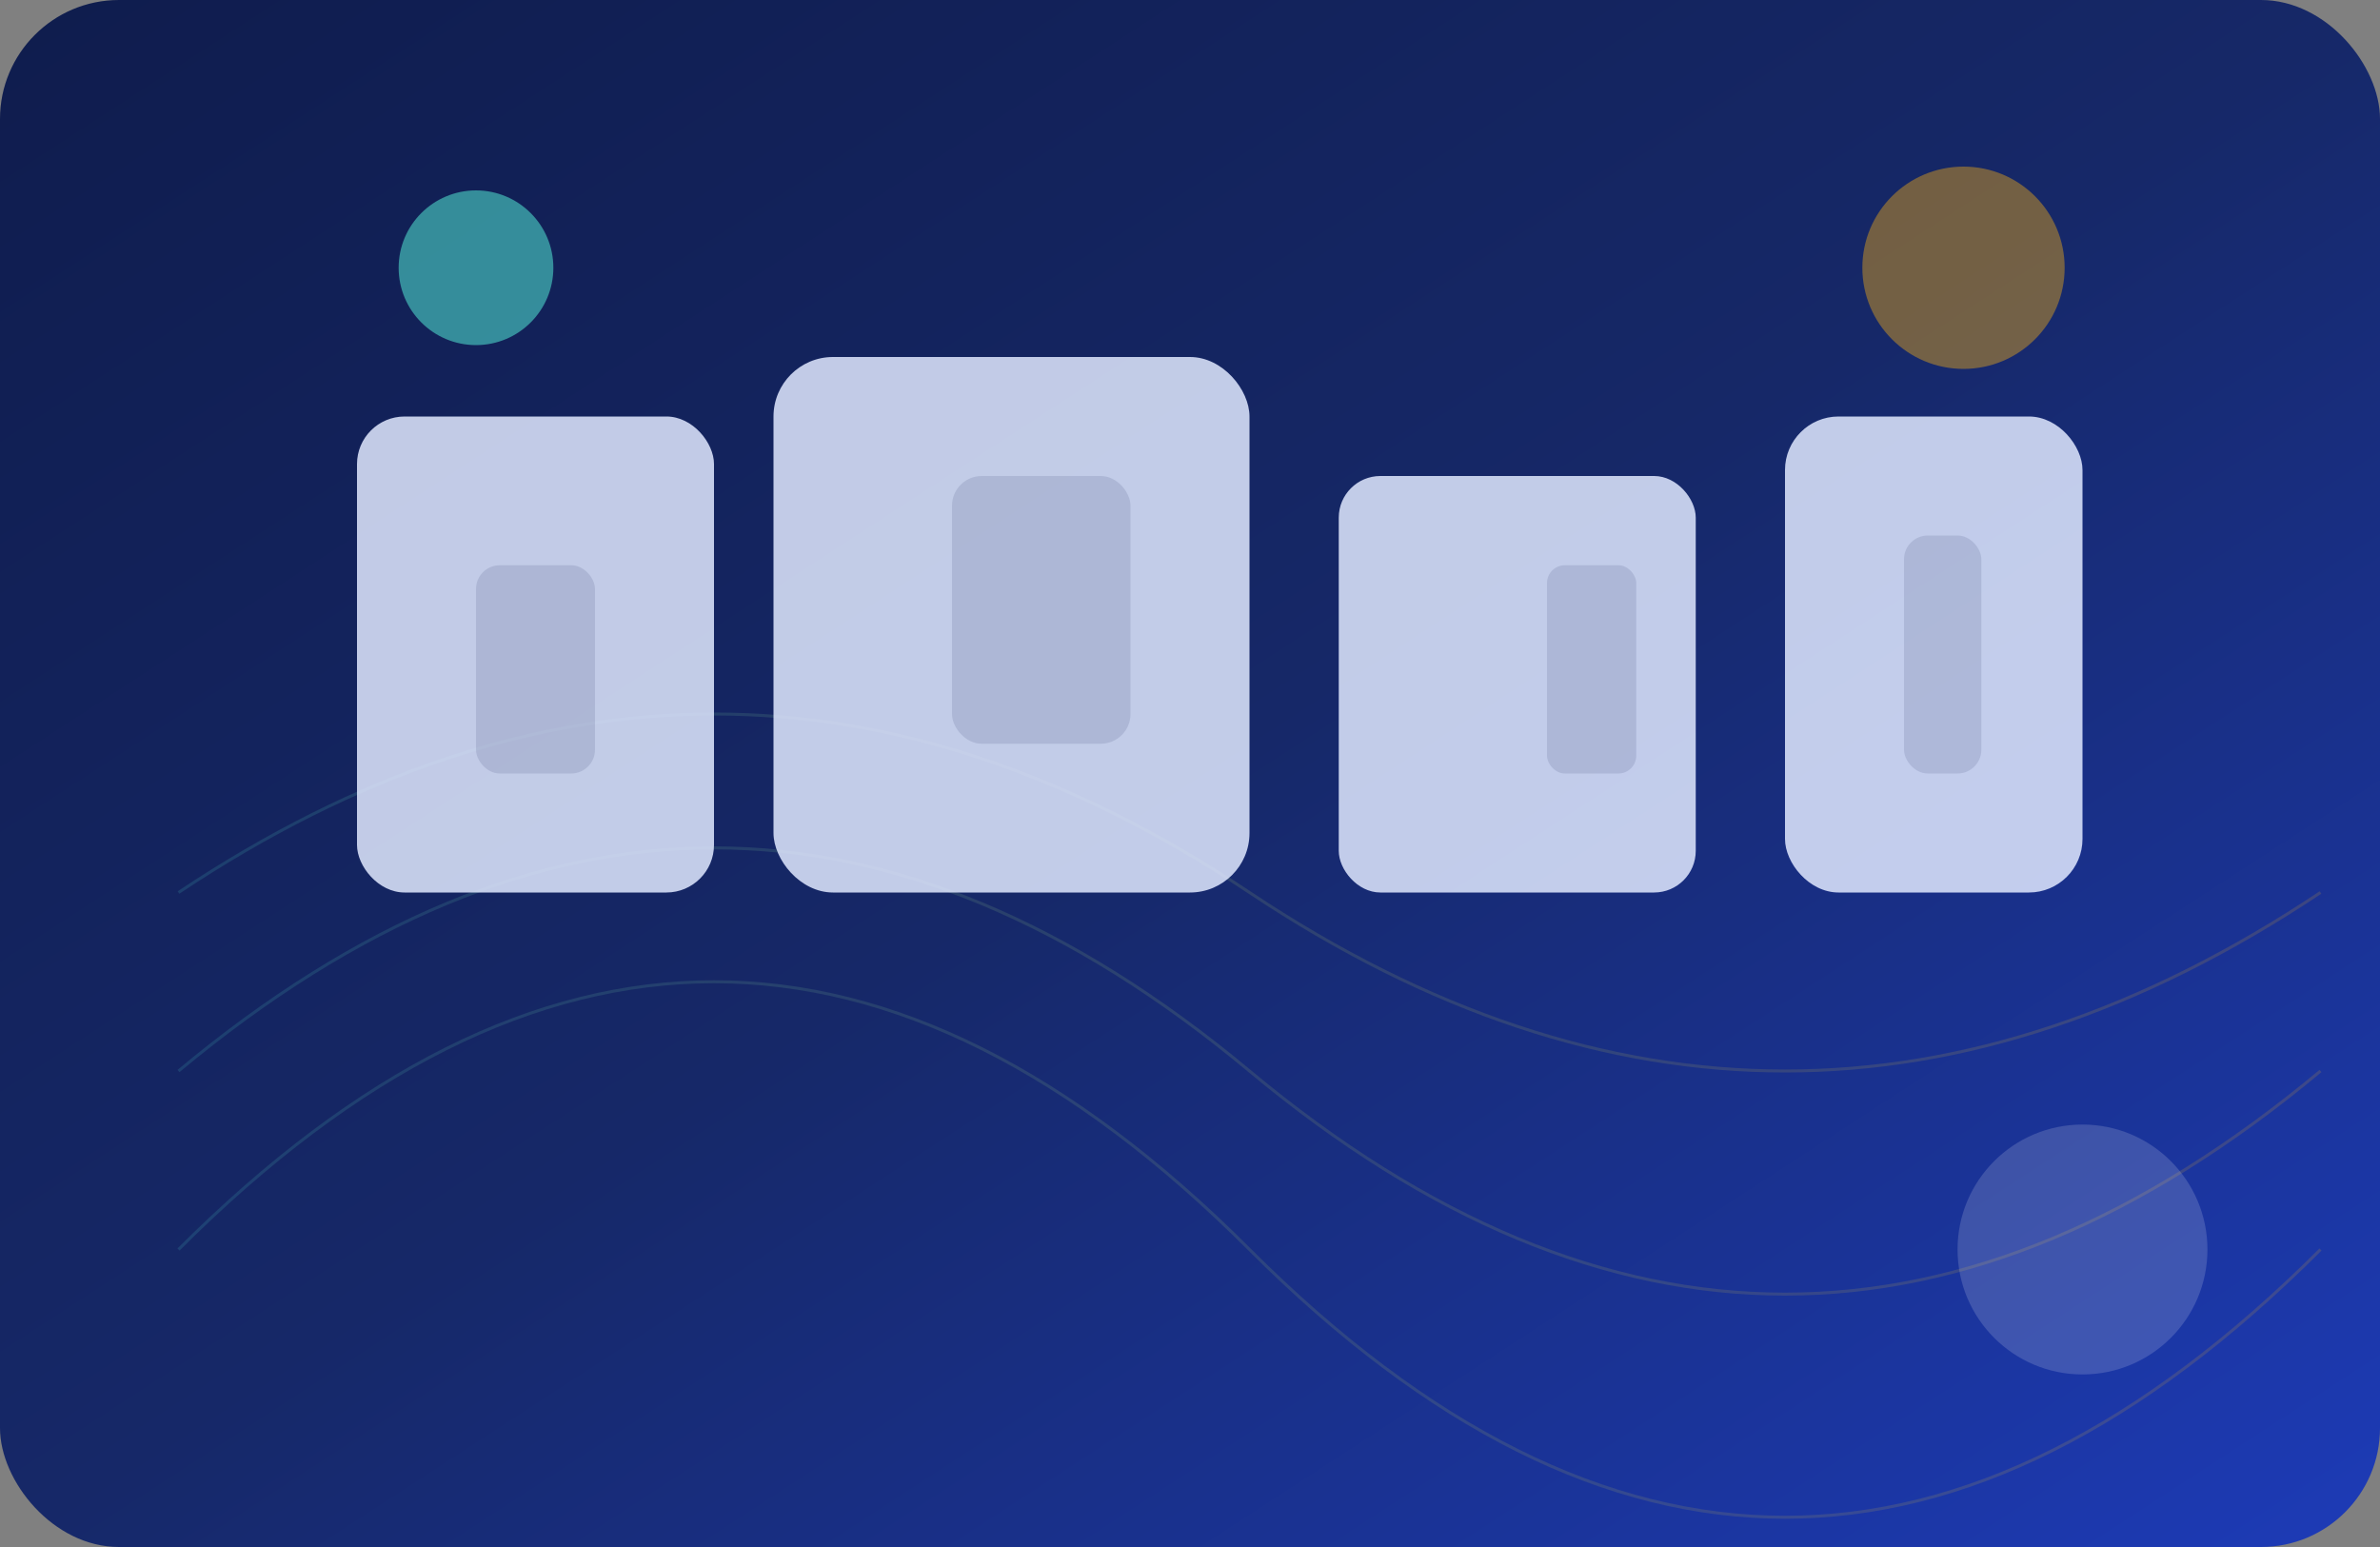 <svg xmlns="http://www.w3.org/2000/svg" width="800" height="520" viewBox="0 0 800 520">
  <rect x="0" y="0" width="800" height="520" fill="#808080" stroke="none"/>
  <defs>
    <linearGradient id="panel" x1="0%" y1="0%" x2="100%" y2="100%">
      <stop offset="0%" stop-color="#0f1c4d" />
      <stop offset="50%" stop-color="#162868" />
      <stop offset="100%" stop-color="#1d3bb8" />
    </linearGradient>
    <linearGradient id="grid" x1="0%" y1="0%" x2="100%" y2="0%">
      <stop offset="0%" stop-color="rgba(77,213,200,0.15)" />
      <stop offset="100%" stop-color="rgba(255,180,17,0.15)" />
    </linearGradient>
  </defs>
  <rect width="800" height="520" rx="40" fill="url(#panel)" />
  <g stroke="url(#grid)" stroke-width="1">
    <path d="M60 420c120-120 240-120 360 0s240 120 360 0" fill="none" />
    <path d="M60 360c120-100 240-100 360 0s240 100 360 0" fill="none" />
    <path d="M60 300c120-80 240-80 360 0s240 80 360 0" fill="none" />
  </g>
  <g opacity="0.85" fill="#e1e9ff">
    <rect x="120" y="140" width="120" height="160" rx="16" />
    <rect x="260" y="120" width="160" height="180" rx="20" />
    <rect x="450" y="160" width="120" height="140" rx="14" />
    <rect x="600" y="140" width="100" height="160" rx="18" />
  </g>
  <g fill="#0f1c4d" opacity="0.12">
    <rect x="160" y="190" width="40" height="70" rx="8" />
    <rect x="320" y="160" width="60" height="90" rx="10" />
    <rect x="520" y="190" width="30" height="70" rx="6" />
    <rect x="640" y="180" width="26" height="80" rx="8" />
  </g>
  <circle cx="160" cy="90" r="26" fill="rgba(77,213,200,0.6)" />
  <circle cx="660" cy="90" r="34" fill="rgba(255,180,17,0.4)" />
  <circle cx="700" cy="420" r="42" fill="rgba(255,255,255,0.16)" />
</svg>
